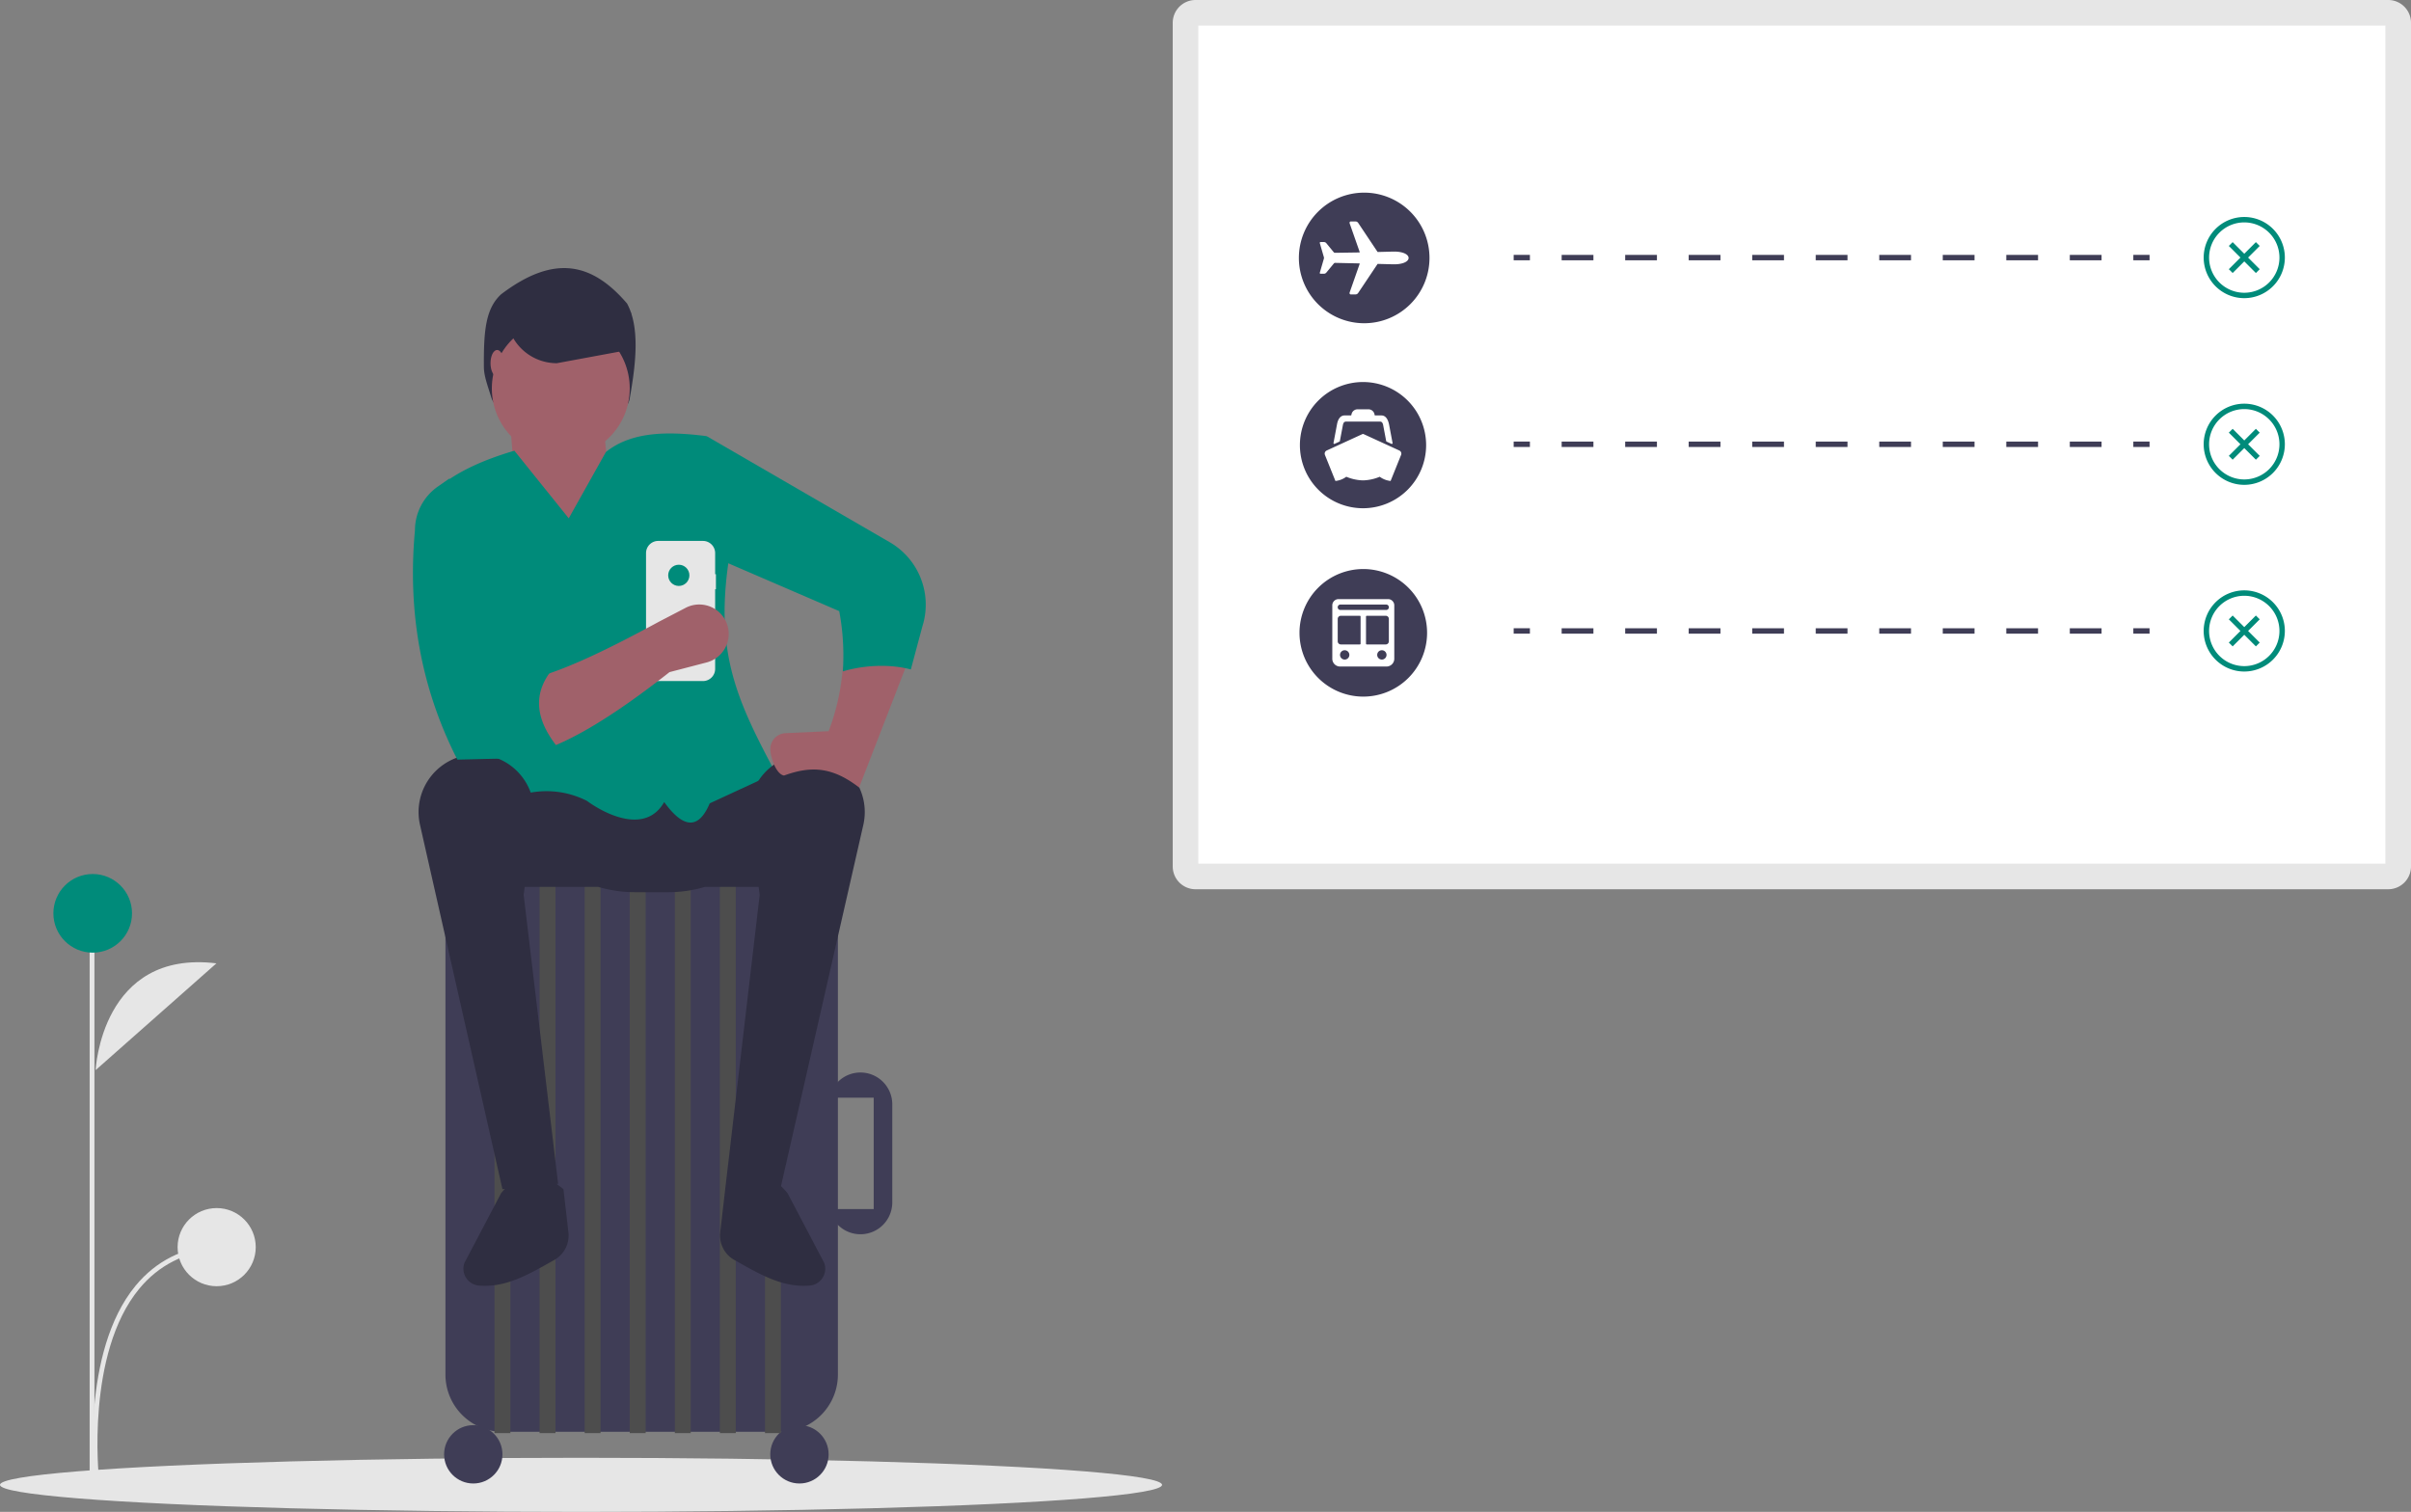<svg xmlns="http://www.w3.org/2000/svg" data-name="Layer 1" width="891.012" height="558.805" viewBox="0 0 891.012 558.805" xmlns:xlink="http://www.w3.org/1999/xlink"><rect x="0" y="0" width="891.012" height="558.805" fill="#808080" stroke="none"/><ellipse cx="214.726" cy="548.805" rx="214.726" ry="10" fill="#e6e6e6"/><path d="M596.304,170.597a8.421,8.421,0,0,0-8.412,8.412V490.854a8.422,8.422,0,0,0,8.412,8.413h440.79a8.422,8.422,0,0,0,8.412-8.413V179.009a8.421,8.421,0,0,0-8.412-8.412Z" transform="translate(-154.494 -170.597)" fill="#e6e6e6"/><path d="M597.355,489.803h438.687V180.061H597.355Z" transform="translate(-154.494 -170.597)" fill="#fff"/><path d="M472.482,566.999a11.762,11.762,0,0,0-11.501,9.31h16.401v41.161H460.982A11.759,11.759,0,0,0,484.243,615.02V578.759A11.76,11.76,0,0,0,472.482,566.999Z" transform="translate(-154.494 -170.597)" fill="#3f3d56"/><path d="M340.253,494.967a21.168,21.168,0,0,0-21.144,21.144V678.648a21.168,21.168,0,0,0,21.144,21.144H443.008a21.168,21.168,0,0,0,21.144-21.144V516.111a21.168,21.168,0,0,0-21.144-21.144Z" transform="translate(-154.494 -170.597)" fill="#3f3d56"/><circle cx="174.905" cy="537.525" r="10.78" fill="#3f3d56"/><circle cx="295.448" cy="537.525" r="10.78" fill="#3f3d56"/><rect x="182.745" y="322.9" width="5.88" height="206.785" fill="#4d4d4d"/><rect x="199.406" y="322.9" width="5.88" height="206.785" fill="#4d4d4d"/><rect x="216.066" y="322.9" width="5.88" height="206.785" fill="#4d4d4d"/><rect x="232.726" y="322.9" width="5.88" height="206.785" fill="#4d4d4d"/><rect x="249.387" y="322.9" width="5.88" height="206.785" fill="#4d4d4d"/><rect x="266.047" y="322.9" width="5.88" height="206.785" fill="#4d4d4d"/><rect x="282.708" y="322.9" width="5.88" height="206.785" fill="#4d4d4d"/><path d="M441.502,477.817a42.529,42.529,0,0,0,5.868-21.561H343.242a42.529,42.529,0,0,0,5.868,21.561H327.929c0,11.366,9.598,20.58,21.438,20.58h26.236a47.691,47.691,0,0,0,13.578,1.96h12.25a47.691,47.691,0,0,0,13.578-1.96h26.236c11.84,0,21.438-9.214,21.438-20.58Z" transform="translate(-154.494 -170.597)" fill="#2f2e41"/><path d="M364.586,626.29a10.38,10.38,0,0,1-5.733,10.261l-.053.029c-9.801,5.59-17.822,9.979-27.34,9.171a6.255,6.255,0,0,1-5.31-8.415l13.539-25.747c7.865-9.163,13.407-9.172,23.031-1.47Z" transform="translate(-154.494 -170.597)" fill="#2f2e41"/><path d="M420.635,626.29a10.38,10.38,0,0,0,5.733,10.261l.053.029c9.801,5.59,17.822,9.979,27.34,9.171a6.255,6.255,0,0,0,5.31-8.415l-13.539-25.747c-7.865-9.163-13.407-9.172-23.031-1.47Z" transform="translate(-154.494 -170.597)" fill="#2f2e41"/><path d="M381.287,322.973H343.614a7.941,7.941,0,0,1-7.613-5.641c-1.16-3.866-2.658-7.618-2.681-11.02-.092-13.204.564-21.609,6.37-26.951,19.346-14.67,33.364-11.971,46.551,3.43,4.629,8.604,3.441,21.446.937,35.245A5.993,5.993,0,0,1,381.287,322.973Z" transform="translate(-154.494 -170.597)" fill="#2f2e41"/><circle cx="207.246" cy="143.555" r="25.481" fill="#a0616a"/><polygon points="226.846 194.517 191.565 195.497 188.625 157.276 222.926 156.296 226.846 194.517" fill="#a0616a"/><path d="M441.122,456.256l-24.345,11.268c-4.079,9.677-9.702,9.398-16.816-.488-6.79,11.891-21.414,4.765-28.559-.428a32.894,32.894,0,0,0-29.753-.062L315.679,351.394c8.005-6.882,18.672-11.205,28.911-14.21l20.09,24.991,13.72-24.501c9.536-7.667,22.931-7.681,37.241-5.88l8.355,44.669C418.486,411.699,426.772,429.372,441.122,456.256Z" transform="translate(-154.494 -170.597)" fill="#008b7a"/><path d="M360.76,608.16l-20.581,1.96L309.691,475.373a21.346,21.346,0,0,1,20.838-25.977h0a21.346,21.346,0,0,1,21.162,24.141l-3.672,27.8Z" transform="translate(-154.494 -170.597)" fill="#2f2e41"/><path d="M422.501,610.12l20.581-.98L473.57,475.373A21.346,21.346,0,0,0,452.732,449.396h0a21.346,21.346,0,0,0-21.162,24.141l3.672,27.8Z" transform="translate(-154.494 -170.597)" fill="#2f2e41"/><path d="M489.395,416.741,471.992,461.646c-9.515-7.274-17.186-8.268-27.74-4.41-2.918-.405-5.091-6.821-5.091-9.767h0a5.903,5.903,0,0,1,5.635-5.897l15.926-.724a82.913,82.913,0,0,0,5.255-23.794A45.031,45.031,0,0,1,489.395,416.741Z" transform="translate(-154.494 -170.597)" fill="#a0616a"/><path d="M491.103,418.035l4.243-15.831a26.655,26.655,0,0,0-12.022-31.186l-67.683-39.225-.98,43.121,49.981,21.561a88.668,88.668,0,0,1,1.335,22.267C473.774,416.425,483.287,415.933,491.103,418.035Z" transform="translate(-154.494 -170.597)" fill="#008b7a"/><path d="M386.73,299.942l-26.461,4.9a18.62,18.62,0,0,1-18.62-18.62h46.061Z" transform="translate(-154.494 -170.597)" fill="#2f2e41"/><ellipse cx="183.725" cy="134.245" rx="2.45" ry="4.9" fill="#a0616a"/><path d="M419.071,382.835h-.285v-7.797a4.512,4.512,0,0,0-4.512-4.512h-16.518a4.512,4.512,0,0,0-4.512,4.512v42.772a4.512,4.512,0,0,0,4.512,4.512h16.518a4.512,4.512,0,0,0,4.512-4.512V388.384h.285Z" transform="translate(-154.494 -170.597)" fill="#e6e6e6"/><circle cx="250.857" cy="212.647" r="3.92" fill="#008b7a"/><path d="M401.921,419.015c-20.159,15.825-40.371,28.997-55.371,30.871l-2.45-26.951c14.407-2.077,33.669-11.568,53.901-22.541l9.895-5.146a10.88,10.88,0,0,1,15.868,8.819v0a10.88,10.88,0,0,1-8.102,11.363Z" transform="translate(-154.494 -170.597)" fill="#a0616a"/><path d="M363.7,450.376l-40.181.98c-13.52-26.524-18.427-54.827-15.68-84.712a19.754,19.754,0,0,1,8.51-16.242l4.23-2.929c18.088,26.851,29.307,51.785,25.481,72.522l11.76-.98C350.204,429.294,353.729,439.776,363.7,450.376Z" transform="translate(-154.494 -170.597)" fill="#008b7a"/><path d="M189.841,566.115s2.076-44.65,44.634-39.46" transform="translate(-154.494 -170.597)" fill="#e6e6e6"/><path d="M189.342,717.413c-.053-.467-5.076-46.994,15.263-71.616,7.506-9.088,17.565-14.177,29.895-15.125l.136,1.754c-11.835.91-21.481,5.785-28.672,14.488-19.863,24.043-14.926,69.841-14.874,70.301Z" transform="translate(-154.494 -170.597)" fill="#e6e6e6"/><rect x="33.128" y="349.865" width="1.77" height="195.62" fill="#e6e6e6"/><circle cx="34.261" cy="337.571" r="14.532" fill="#008b7a"/><circle cx="80.073" cy="460.951" r="14.44" fill="#e6e6e6"/><path d="M658.644,241.798A24.134,24.134,0,1,0,682.778,265.932,24.134,24.134,0,0,0,658.644,241.798Zm11.118,26.486c-.249,0-1.077-.007-1.319-.022l-4.756-.125a.144.144,0,0,0-.125.066l-7.138,10.67a1.168,1.168,0,0,1-.989.542h-1.737c-.41,0-.55-.41-.403-.791l3.671-10.472a.145.145,0,0,0-.132-.198l-8.918-.198a.6.6,0,0,0-.484.227l-2.763,3.349a1.185,1.185,0,0,1-.923.447h-1.224a.292.292,0,0,1-.278-.388l1.458-5.034a1.194,1.194,0,0,0,0-.872l-1.458-5.034a.292.292,0,0,1,.278-.388h1.231a1.163,1.163,0,0,1,.923.447l2.711,3.298a.59.59,0,0,0,.484.227l8.97-.132a.143.143,0,0,0,.132-.198l-3.671-10.465c-.147-.381-.007-.791.403-.791h1.737a1.178,1.178,0,0,1,.989.542l7.13,10.677a.136.136,0,0,0,.125.066l4.756-.125c.235-.015,1.07-.022,1.319-.022,3.254,0,5.298,1.055,5.298,2.352S673.008,268.284,669.762,268.284Z" transform="translate(-154.494 -170.597)" fill="#3f3d56"/><rect x="559.394" y="94.201" width="6" height="2" fill="#3f3d56"/><path d="M931.151,266.798H919.414v-2h11.737Zm-23.474,0H895.94v-2h11.737Zm-23.474,0H872.466v-2h11.737Zm-23.474,0H848.993v-2H860.73Zm-23.474,0h-11.737v-2h11.737Zm-23.474,0h-11.737v-2h11.737Zm-23.474,0H778.572v-2h11.737Zm-23.474,0H755.098v-2h11.737Zm-23.474,0h-11.737v-2h11.737Z" transform="translate(-154.494 -170.597)" fill="#3f3d56"/><rect x="788.394" y="94.201" width="6" height="2" fill="#3f3d56"/><rect x="559.394" y="163.201" width="6" height="2" fill="#3f3d56"/><path d="M931.151,335.798H919.414v-2h11.737Zm-23.474,0H895.94v-2h11.737Zm-23.474,0H872.466v-2h11.737Zm-23.474,0H848.993v-2H860.73Zm-23.474,0h-11.737v-2h11.737Zm-23.474,0h-11.737v-2h11.737Zm-23.474,0H778.572v-2h11.737Zm-23.474,0H755.098v-2h11.737Zm-23.474,0h-11.737v-2h11.737Z" transform="translate(-154.494 -170.597)" fill="#3f3d56"/><rect x="788.394" y="163.201" width="6" height="2" fill="#3f3d56"/><rect x="559.394" y="232.201" width="6" height="2" fill="#3f3d56"/><path d="M931.151,404.798H919.414v-2h11.737Zm-23.474,0H895.94v-2h11.737Zm-23.474,0H872.466v-2h11.737Zm-23.474,0H848.993v-2H860.73Zm-23.474,0h-11.737v-2h11.737Zm-23.474,0h-11.737v-2h11.737Zm-23.474,0H778.572v-2h11.737Zm-23.474,0H755.098v-2h11.737Zm-23.474,0h-11.737v-2h11.737Z" transform="translate(-154.494 -170.597)" fill="#3f3d56"/><rect x="788.394" y="232.201" width="6" height="2" fill="#3f3d56"/><path d="M658.211,311.798A23.323,23.323,0,1,0,681.534,335.121,23.323,23.323,0,0,0,658.211,311.798Zm-10.906,22.53,1.289-6.855c.333-1.863,1.197-3.328,2.819-3.328h2.436l.142-.559a2.265,2.265,0,0,1,2.195-1.707h4.037a2.266,2.266,0,0,1,2.195,1.7l.142.567h2.45c1.586,0,2.429,1.438,2.826,3.321v.007l1.296,6.862a.283.283,0,0,1-.397.312l-1.799-.829a.27.27,0,0,1-.163-.205l-1.147-6.062c-.212-.779-.51-1.133-1.14-1.133H651.944c-.623,0-.963.375-1.14,1.133l-1.147,6.062a.285.285,0,0,1-.163.205l-1.792.821a.284.284,0,0,1-.397-.312Zm24.978,4.412-3.874,9.624a8.061,8.061,0,0,1-4.015-1.558,16.96,16.96,0,0,1-5.616,1.317c-.198.007-.39.014-.567.014s-.368,0-.567-.014a17.137,17.137,0,0,1-5.616-1.317,8.061,8.061,0,0,1-4.015,1.558l-3.874-9.624a1.316,1.316,0,0,1-.092-.475,1.279,1.279,0,0,1,.744-1.161l13.179-6.055a.557.557,0,0,1,.474,0l13.186,6.055a1.279,1.279,0,0,1,.744,1.161A1.316,1.316,0,0,1,672.283,338.74Z" transform="translate(-154.494 -170.597)" fill="#3f3d56"/><path d="M666.617,398.192h-7.015a.287.287,0,0,0-.286.286v10.022a.287.287,0,0,0,.286.286H666.617a1.149,1.149,0,0,0,1.145-1.145v-8.304A1.149,1.149,0,0,0,666.617,398.192Z" transform="translate(-154.494 -170.597)" fill="#3f3d56"/><path d="M665.042,410.934a1.723,1.723,0,1,0,.272,0A1.72,1.72,0,0,0,665.042,410.934Z" transform="translate(-154.494 -170.597)" fill="#3f3d56"/><path d="M651.305,410.934a1.723,1.723,0,1,0,.272,0A1.72,1.72,0,0,0,651.305,410.934Z" transform="translate(-154.494 -170.597)" fill="#3f3d56"/><path d="M657.025,398.192H650.024a1.164,1.164,0,0,0-1.16,1.16v8.275a1.164,1.164,0,0,0,1.16,1.16h7.001a.287.287,0,0,0,.286-.286V398.478A.287.287,0,0,0,657.025,398.192Z" transform="translate(-154.494 -170.597)" fill="#3f3d56"/><path d="M658.313,380.916a23.575,23.575,0,1,0,23.575,23.575A23.575,23.575,0,0,0,658.313,380.916Zm11.453,33.167a2.872,2.872,0,0,1-2.863,2.863h-17.18a2.872,2.872,0,0,1-2.863-2.863v-19.757a2.297,2.297,0,0,1,2.291-2.291h18.325a2.297,2.297,0,0,1,2.291,2.291Z" transform="translate(-154.494 -170.597)" fill="#3f3d56"/><path d="M666.689,394.04H649.938a1.005,1.005,0,1,0,0,2.004h16.751a1.005,1.005,0,1,0,0-2.004Z" transform="translate(-154.494 -170.597)" fill="#3f3d56"/><path d="M983.888,280.798a15,15,0,1,1,15-15A15.017,15.017,0,0,1,983.888,280.798Zm0-28a13,13,0,1,0,13,13A13.015,13.015,0,0,0,983.888,252.798Z" transform="translate(-154.494 -170.597)" fill="#008b7a"/><polygon points="835.101 90.908 833.687 89.494 829.394 93.787 825.101 89.494 823.687 90.908 827.98 95.201 823.687 99.494 825.101 100.908 829.394 96.615 833.687 100.908 835.101 99.494 830.808 95.201 835.101 90.908" fill="#008b7a"/><path d="M983.888,349.798a15,15,0,1,1,15-15A15.017,15.017,0,0,1,983.888,349.798Zm0-28a13,13,0,1,0,13,13A13.015,13.015,0,0,0,983.888,321.798Z" transform="translate(-154.494 -170.597)" fill="#008b7a"/><polygon points="835.101 159.908 833.687 158.494 829.394 162.787 825.101 158.494 823.687 159.908 827.98 164.201 823.687 168.494 825.101 169.908 829.394 165.615 833.687 169.908 835.101 168.494 830.808 164.201 835.101 159.908" fill="#008b7a"/><path d="M983.888,418.798a15,15,0,1,1,15-15A15.016,15.016,0,0,1,983.888,418.798Zm0-28a13,13,0,1,0,13,13A13.015,13.015,0,0,0,983.888,390.798Z" transform="translate(-154.494 -170.597)" fill="#008b7a"/><polygon points="835.101 228.908 833.687 227.494 829.394 231.787 825.101 227.494 823.687 228.908 827.98 233.201 823.687 237.494 825.101 238.908 829.394 234.615 833.687 238.908 835.101 237.494 830.808 233.201 835.101 228.908" fill="#008b7a"/></svg>